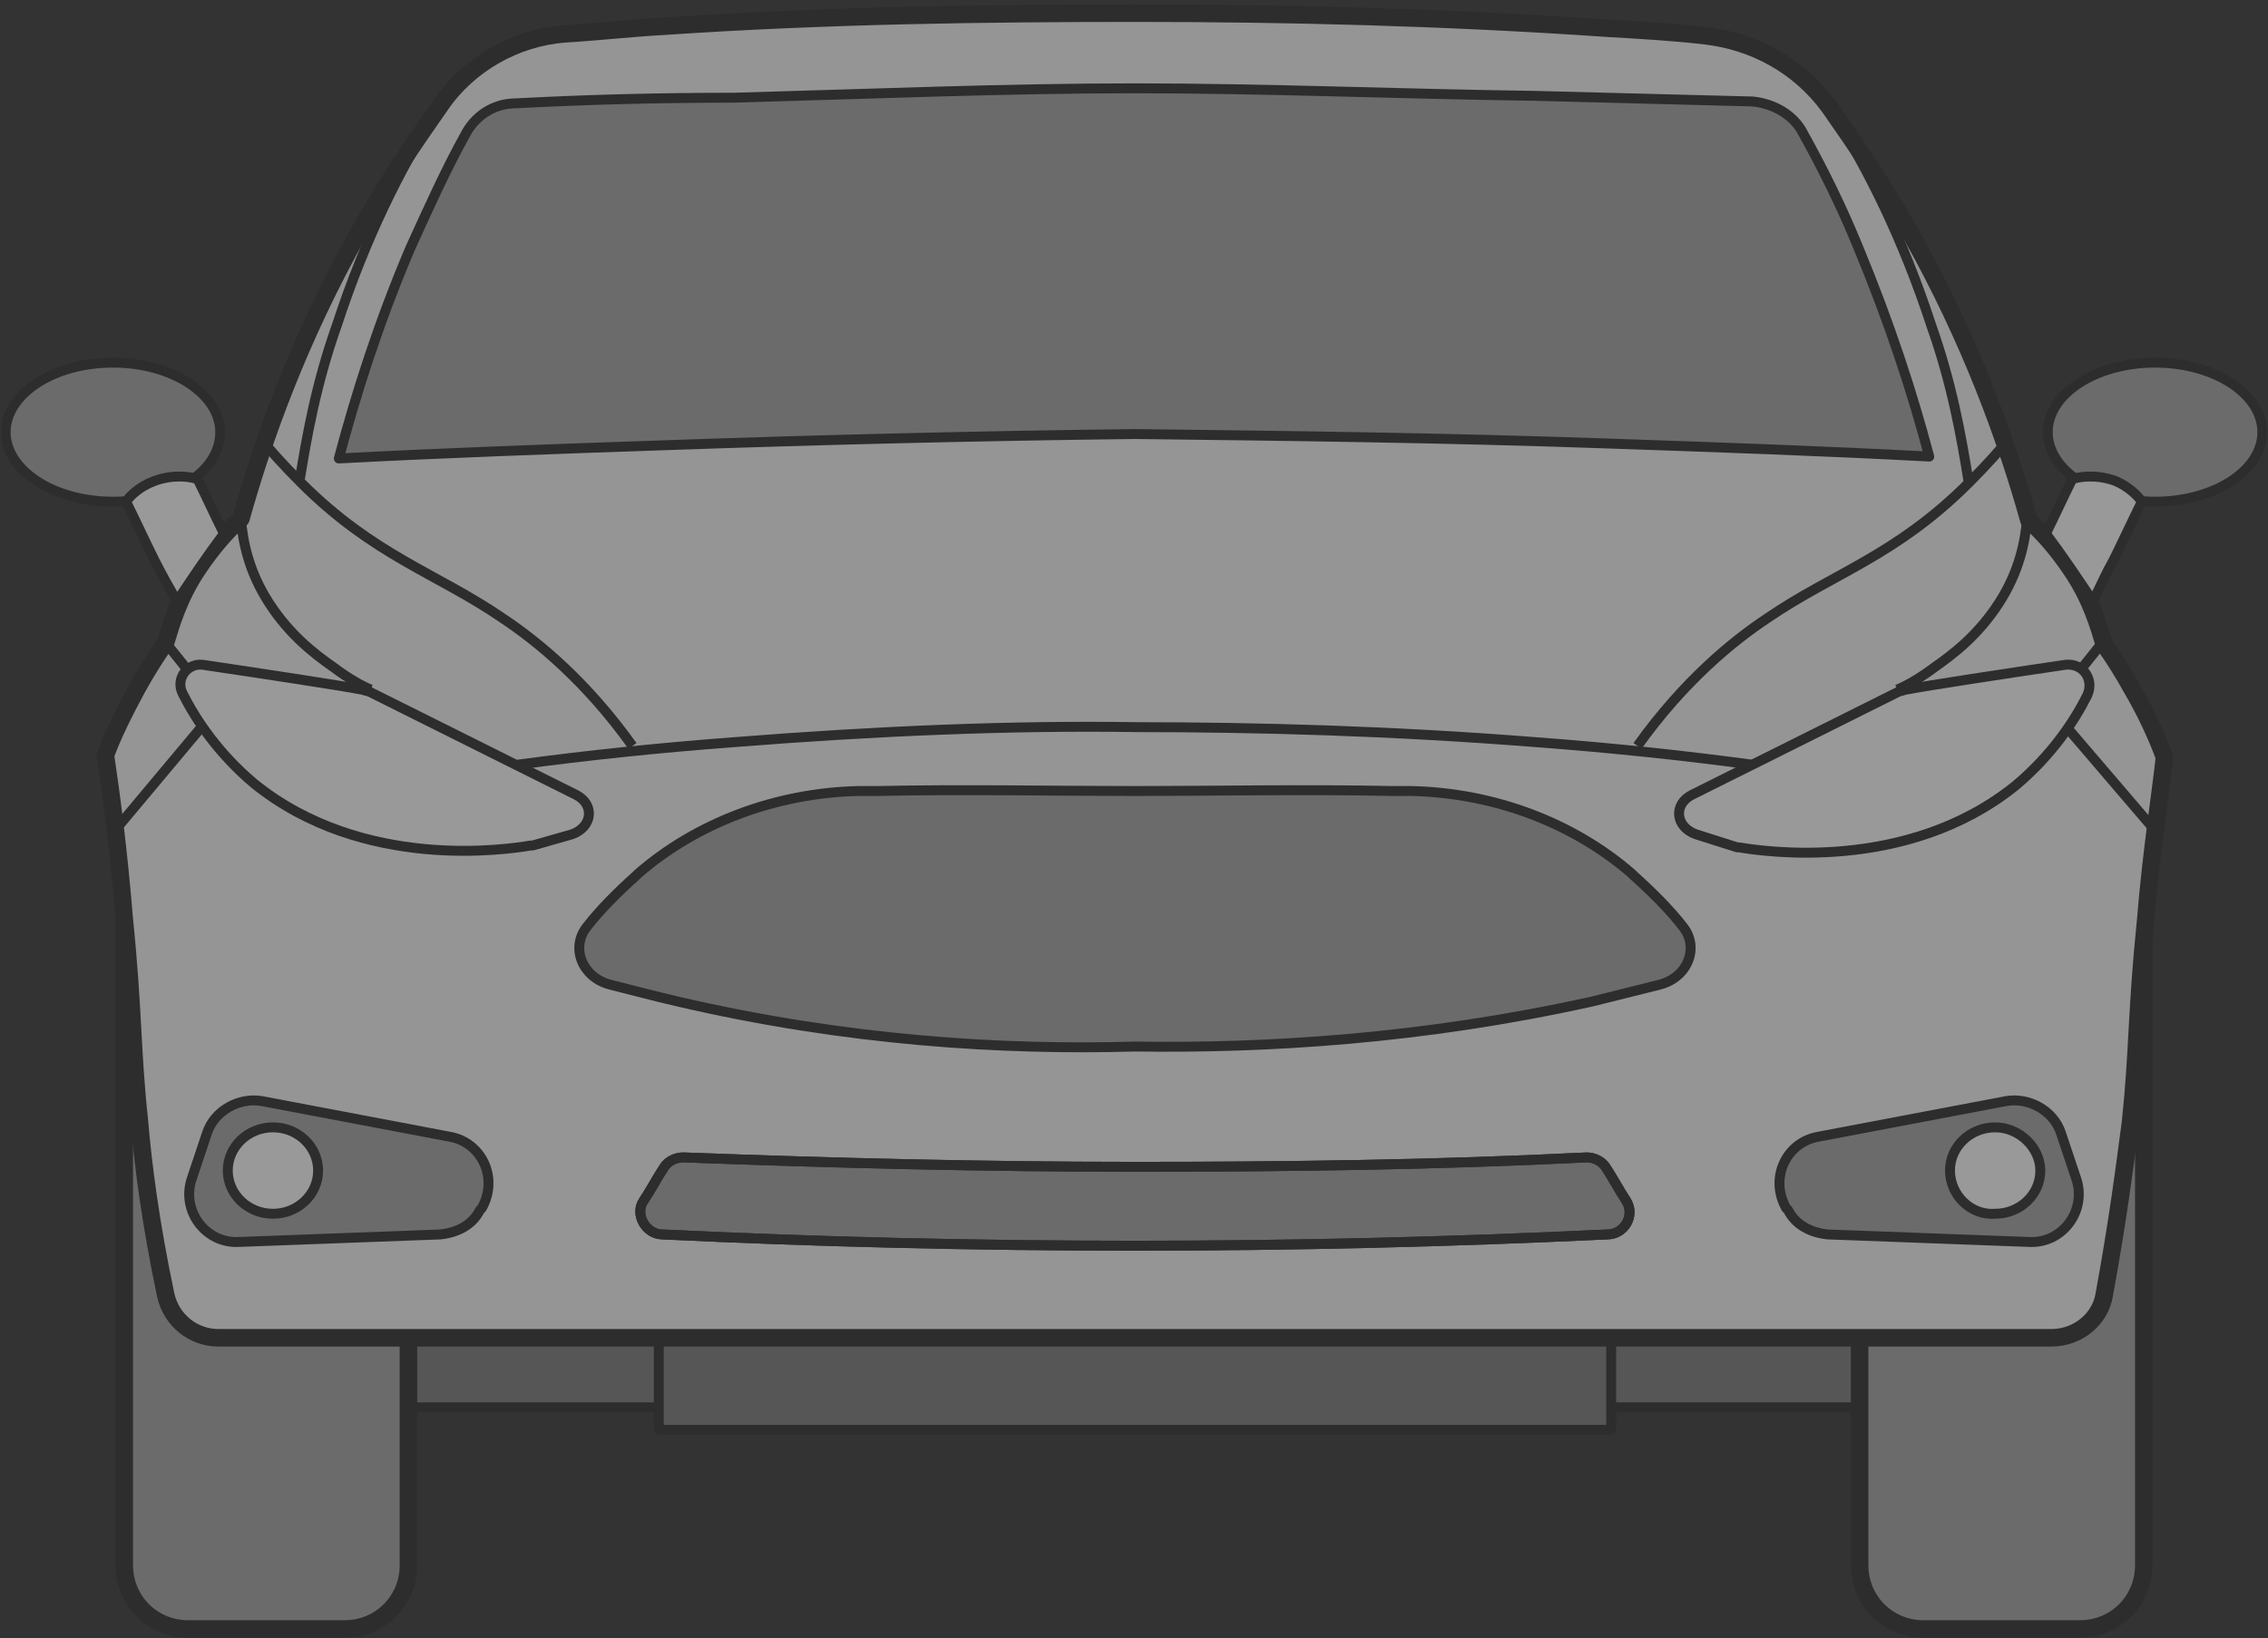 <svg width="155" height="112" viewBox="0 0 155 112" fill="none" xmlns="http://www.w3.org/2000/svg">
<rect x="0" y="0" width="155" height="112" fill="#333333" stroke="none"/>
<g opacity="0.5" clip-path="url(#clip0_2157_32518)">
<path d="M131.849 86.055H23.156V96.202H131.849V86.055Z" fill="#79797A" stroke="#282828" stroke-width="0.678" stroke-linejoin="round"/>
<path d="M110.111 87.596H45.023V97.743H110.111V87.596Z" fill="#79797A" stroke="#282828" stroke-width="0.678" stroke-linejoin="round"/>
<path d="M8.492 62.936V63.835V106.991C8.492 109.431 10.422 111.358 12.866 111.358H23.542C25.986 111.358 27.915 109.431 27.915 106.991V91.578L8.492 62.936Z" fill="#A5A4A4" stroke="#282828" stroke-width="1.2" stroke-linejoin="round"/>
<path d="M146.513 62.936V63.835V106.991C146.513 109.431 144.584 111.358 142.14 111.358H131.463C129.019 111.358 127.09 109.431 127.09 106.991V91.578L146.513 62.936Z" fill="#A5A4A4" stroke="#282828" stroke-width="1.2" stroke-linejoin="round"/>
<path d="M77.564 91.45H140.207C142.008 91.45 143.552 90.165 143.809 88.496C144.709 83.615 145.224 79.633 145.61 76.679C146.124 71.798 145.996 69.229 146.639 62.936C147.025 58.184 147.668 54.202 147.925 51.762C147.411 50.349 146.639 48.679 145.738 47.138C145.095 45.982 144.452 44.954 143.809 44.055C143.423 42.771 142.909 40.973 141.622 39.046C140.593 37.505 139.564 36.349 138.664 35.578C137.12 30.055 134.676 23.248 130.56 15.927C128.759 12.716 126.83 9.89 125.029 7.321C122.971 4.495 119.884 2.826 116.539 2.44C114.353 2.184 112.037 2.055 109.85 1.927C98.66 1.156 87.855 0.899 77.693 0.899C67.531 0.899 56.597 1.028 45.278 1.798C42.962 1.927 40.776 2.184 38.589 2.312C35.245 2.569 32.029 4.367 30.099 7.193C28.299 9.762 26.369 12.587 24.568 15.798C20.452 23.119 18.008 29.927 16.465 35.45C15.564 36.22 14.535 37.376 13.506 38.917C12.22 40.844 11.705 42.642 11.319 43.927C10.676 44.826 10.033 45.853 9.39 47.009C8.489 48.679 7.718 50.22 7.203 51.633C7.589 54.202 8.104 58.055 8.489 62.807C9.133 69.101 9.004 71.798 9.518 76.55C9.776 79.633 10.29 83.615 11.319 88.496C11.705 90.294 13.249 91.45 14.921 91.45H77.564Z" fill="#F8F8F8" stroke="#282828" stroke-width="1.2" stroke-linejoin="round"/>
<path d="M32.929 82.587L32.801 82.716C32.286 83.743 31.257 84.257 30.099 84.385L16.336 84.899C14.021 85.028 12.348 82.716 13.12 80.532L14.149 77.45C14.664 75.908 16.336 75.009 17.88 75.266L30.743 77.707C32.929 78.092 34.087 80.532 32.929 82.587Z" fill="#A5A4A4" stroke="#282828" stroke-width="0.678" stroke-linejoin="round"/>
<path d="M77.565 71.541C86.57 71.67 97.246 71.028 108.823 68.459C110.366 68.073 111.91 67.688 113.453 67.303C115.383 66.789 116.155 64.734 114.997 63.321C114.096 62.165 112.939 61.009 111.652 59.853C111.652 59.853 111.652 59.853 111.524 59.725C107.536 56.257 102.134 54.202 96.474 54.073C96.088 54.073 95.702 54.073 95.188 54.073C89.142 53.945 83.225 54.073 77.565 54.073C71.906 54.073 65.989 53.945 59.943 54.073C59.557 54.073 59.042 54.073 58.657 54.073C52.997 54.202 47.594 56.257 43.607 59.725C43.607 59.725 43.607 59.725 43.478 59.853C42.192 61.009 41.034 62.165 40.134 63.321C38.976 64.734 39.748 66.789 41.677 67.303C43.221 67.688 44.636 68.073 46.308 68.459C57.885 71.156 68.561 71.798 77.565 71.541Z" fill="#A5A4A4" stroke="#282828" stroke-width="0.678" stroke-linejoin="round"/>
<path d="M77.564 85.156C88.368 85.156 99.045 84.899 109.85 84.385C111.008 84.385 111.779 83.101 111.136 82.073C110.622 81.303 110.236 80.532 109.721 79.762C109.464 79.376 108.949 79.119 108.435 79.119C98.144 79.633 87.854 79.762 77.564 79.762C67.273 79.762 56.983 79.505 46.692 79.119C46.178 79.119 45.663 79.376 45.406 79.762C44.891 80.532 44.505 81.303 43.991 82.073C43.348 82.973 44.12 84.385 45.277 84.385C55.954 84.899 66.759 85.156 77.564 85.156Z" fill="#A5A4A4" stroke="#282828" stroke-width="0.678" stroke-linejoin="round"/>
<path d="M77.564 85.156C88.368 85.156 99.045 84.899 109.85 84.385C111.008 84.385 111.779 83.101 111.136 82.073C110.622 81.303 110.236 80.532 109.721 79.762C109.464 79.376 108.949 79.119 108.435 79.119C98.144 79.633 87.854 79.762 77.564 79.762C67.273 79.762 56.983 79.505 46.692 79.119C46.178 79.119 45.663 79.376 45.406 79.762C44.891 80.532 44.505 81.303 43.991 82.073C43.348 82.973 44.12 84.385 45.277 84.385C55.954 84.899 66.759 85.156 77.564 85.156Z" stroke="#282828" stroke-width="0.678" stroke-linejoin="round"/>
<path d="M122.07 82.587L122.199 82.716C122.713 83.743 123.742 84.257 124.9 84.385L138.663 84.899C140.979 85.028 142.651 82.716 141.879 80.532L140.85 77.45C140.336 75.908 138.663 75.009 137.12 75.266L124.257 77.707C122.07 78.092 120.912 80.532 122.07 82.587Z" fill="#A5A4A4" stroke="#282828" stroke-width="0.678" stroke-linejoin="round"/>
<path d="M13.765 49.706L7.848 56.771" stroke="#282828" stroke-width="0.678" stroke-linejoin="round"/>
<path d="M12.864 45.853L11.32 43.927" stroke="#282828" stroke-width="0.678" stroke-linejoin="round"/>
<path d="M16.465 35.45C16.593 36.991 16.979 39.046 18.394 41.23C19.809 43.413 21.481 44.697 22.768 45.596C23.797 46.367 24.697 46.881 25.34 47.138" stroke="#282828" stroke-width="0.678" stroke-linejoin="round"/>
<path d="M17.883 30.055C18.397 30.697 19.298 31.725 20.584 33.009C25.601 38.019 29.846 39.174 34.347 42.257C36.663 43.798 40.007 46.495 43.223 50.991" stroke="#282828" stroke-width="0.678" stroke-linejoin="round"/>
<path d="M20.453 33.009C20.968 29.798 21.611 26.202 23.026 22.22C24.955 16.312 27.399 11.431 29.715 7.835" stroke="#282828" stroke-width="0.678" stroke-linejoin="round"/>
<path d="M77.567 29.67C88.115 29.798 98.791 29.927 109.725 30.312C117.185 30.569 124.646 30.826 131.849 31.211C130.692 26.844 129.148 22.092 126.961 16.826C125.804 14 124.517 11.431 123.231 9.119C122.588 7.835 121.173 7.064 119.758 6.936C114.87 6.807 109.853 6.679 104.837 6.551C95.575 6.422 86.443 6.037 77.567 6.037C68.692 6.037 59.43 6.422 50.169 6.679C45.023 6.679 40.136 6.807 35.248 7.064C33.704 7.064 32.418 7.963 31.774 9.248C30.488 11.56 29.331 14.129 28.044 16.954C25.858 22.092 24.314 26.973 23.156 31.34C30.488 30.954 37.82 30.697 45.281 30.441C56.214 30.055 67.019 29.798 77.567 29.67Z" fill="#A5A4A4" stroke="#282828" stroke-width="0.678" stroke-linejoin="round"/>
<path d="M14.02 45.468C17.493 45.982 23.41 46.881 24.696 47.138C24.825 47.138 25.082 47.266 25.211 47.266L39.36 54.33C40.647 54.972 40.518 56.514 39.103 57.028L36.402 57.798H36.273C34.729 58.055 24.825 59.596 17.364 53.56C14.92 51.505 13.377 49.193 12.476 47.395C11.962 46.367 12.862 45.211 14.02 45.468Z" fill="white" stroke="#282828" stroke-width="0.678" stroke-linejoin="round"/>
<path d="M140.98 45.468C137.507 45.982 131.59 46.881 130.303 47.138C130.175 47.138 129.918 47.266 129.789 47.266L115.64 54.33C114.353 54.972 114.482 56.514 115.897 57.027L118.727 57.926H118.855C120.399 58.183 130.303 59.725 137.764 53.688C140.208 51.633 141.752 49.321 142.652 47.523C143.166 46.367 142.266 45.211 140.98 45.468Z" fill="white" stroke="#282828" stroke-width="0.678" stroke-linejoin="round"/>
<path d="M119.757 52.275C114.997 51.633 110.109 51.119 104.964 50.734C95.188 49.963 86.055 49.706 77.437 49.706H77.695C69.076 49.578 59.944 49.963 50.167 50.734C45.022 51.119 40.134 51.633 35.375 52.275" stroke="#282828" stroke-width="0.678" stroke-linejoin="round"/>
<path d="M18.654 82.972C20.358 82.972 21.741 81.65 21.741 80.018C21.741 78.387 20.358 77.064 18.654 77.064C16.949 77.064 15.566 78.387 15.566 80.018C15.566 81.65 16.949 82.972 18.654 82.972Z" fill="white" stroke="#282828" stroke-width="0.678" stroke-linejoin="round"/>
<path d="M133.266 80.018C133.266 78.349 134.681 77.064 136.353 77.064C138.025 77.064 139.44 78.477 139.44 80.018C139.44 81.688 138.025 82.972 136.353 82.972C134.681 83.101 133.266 81.688 133.266 80.018Z" fill="white" stroke="#282828" stroke-width="0.678" stroke-linejoin="round"/>
<path d="M141.238 49.706L147.284 56.771" stroke="#282828" stroke-width="0.678" stroke-linejoin="round"/>
<path d="M142.137 45.853L143.68 43.927" stroke="#282828" stroke-width="0.678" stroke-linejoin="round"/>
<path d="M138.536 35.45C138.407 36.991 138.021 39.046 136.606 41.23C135.191 43.413 133.519 44.697 132.233 45.596C131.204 46.367 130.303 46.881 129.66 47.138" stroke="#282828" stroke-width="0.678" stroke-linejoin="round"/>
<path d="M137.25 30.055C136.736 30.697 135.835 31.725 134.549 33.009C129.533 38.019 125.288 39.174 120.786 42.257C118.47 43.798 115.126 46.495 111.91 50.991" stroke="#282828" stroke-width="0.678" stroke-linejoin="round"/>
<path d="M134.55 33.009C134.036 29.798 133.393 26.202 131.978 22.22C130.048 16.312 127.604 11.431 125.289 7.835" stroke="#282828" stroke-width="0.678" stroke-linejoin="round"/>
<path d="M15.051 29.541C15.051 26.973 11.835 24.789 7.719 24.789C3.602 24.789 0.387 26.973 0.387 29.541C0.387 32.11 3.602 34.294 7.719 34.294C11.835 34.294 15.051 32.239 15.051 29.541Z" fill="#A5A4A4" stroke="#282828" stroke-width="0.678" stroke-linejoin="round"/>
<path d="M8.617 34.294C9.26 35.578 9.903 36.991 10.547 38.275C11.061 39.303 11.576 40.202 12.09 41.101C13.119 39.56 14.148 38.019 15.306 36.477C14.663 35.193 14.148 34.037 13.505 32.752C13.119 32.624 11.962 32.367 10.547 32.881C9.518 33.266 8.874 33.908 8.617 34.294Z" fill="white" stroke="#282828" stroke-width="0.678" stroke-miterlimit="10"/>
<path d="M147.281 34.294C151.33 34.294 154.613 32.166 154.613 29.541C154.613 26.917 151.33 24.789 147.281 24.789C143.232 24.789 139.949 26.917 139.949 29.541C139.949 32.166 143.232 34.294 147.281 34.294Z" fill="#A5A4A4" stroke="#282828" stroke-width="0.678" stroke-linejoin="round"/>
<path d="M146.38 34.294C145.737 35.578 145.094 36.991 144.451 38.275C143.936 39.175 143.551 40.074 143.036 41.101C142.007 39.56 140.978 38.019 139.82 36.477C140.463 35.193 140.978 34.037 141.621 32.752C142.007 32.624 143.165 32.367 144.58 32.881C145.48 33.266 146.123 33.908 146.38 34.294Z" fill="white" stroke="#282828" stroke-width="0.678" stroke-miterlimit="10"/>
</g>
<defs>
<clipPath id="clip0_2157_32518">
<rect width="155" height="112" fill="white"/>
</clipPath>
</defs>
</svg>
